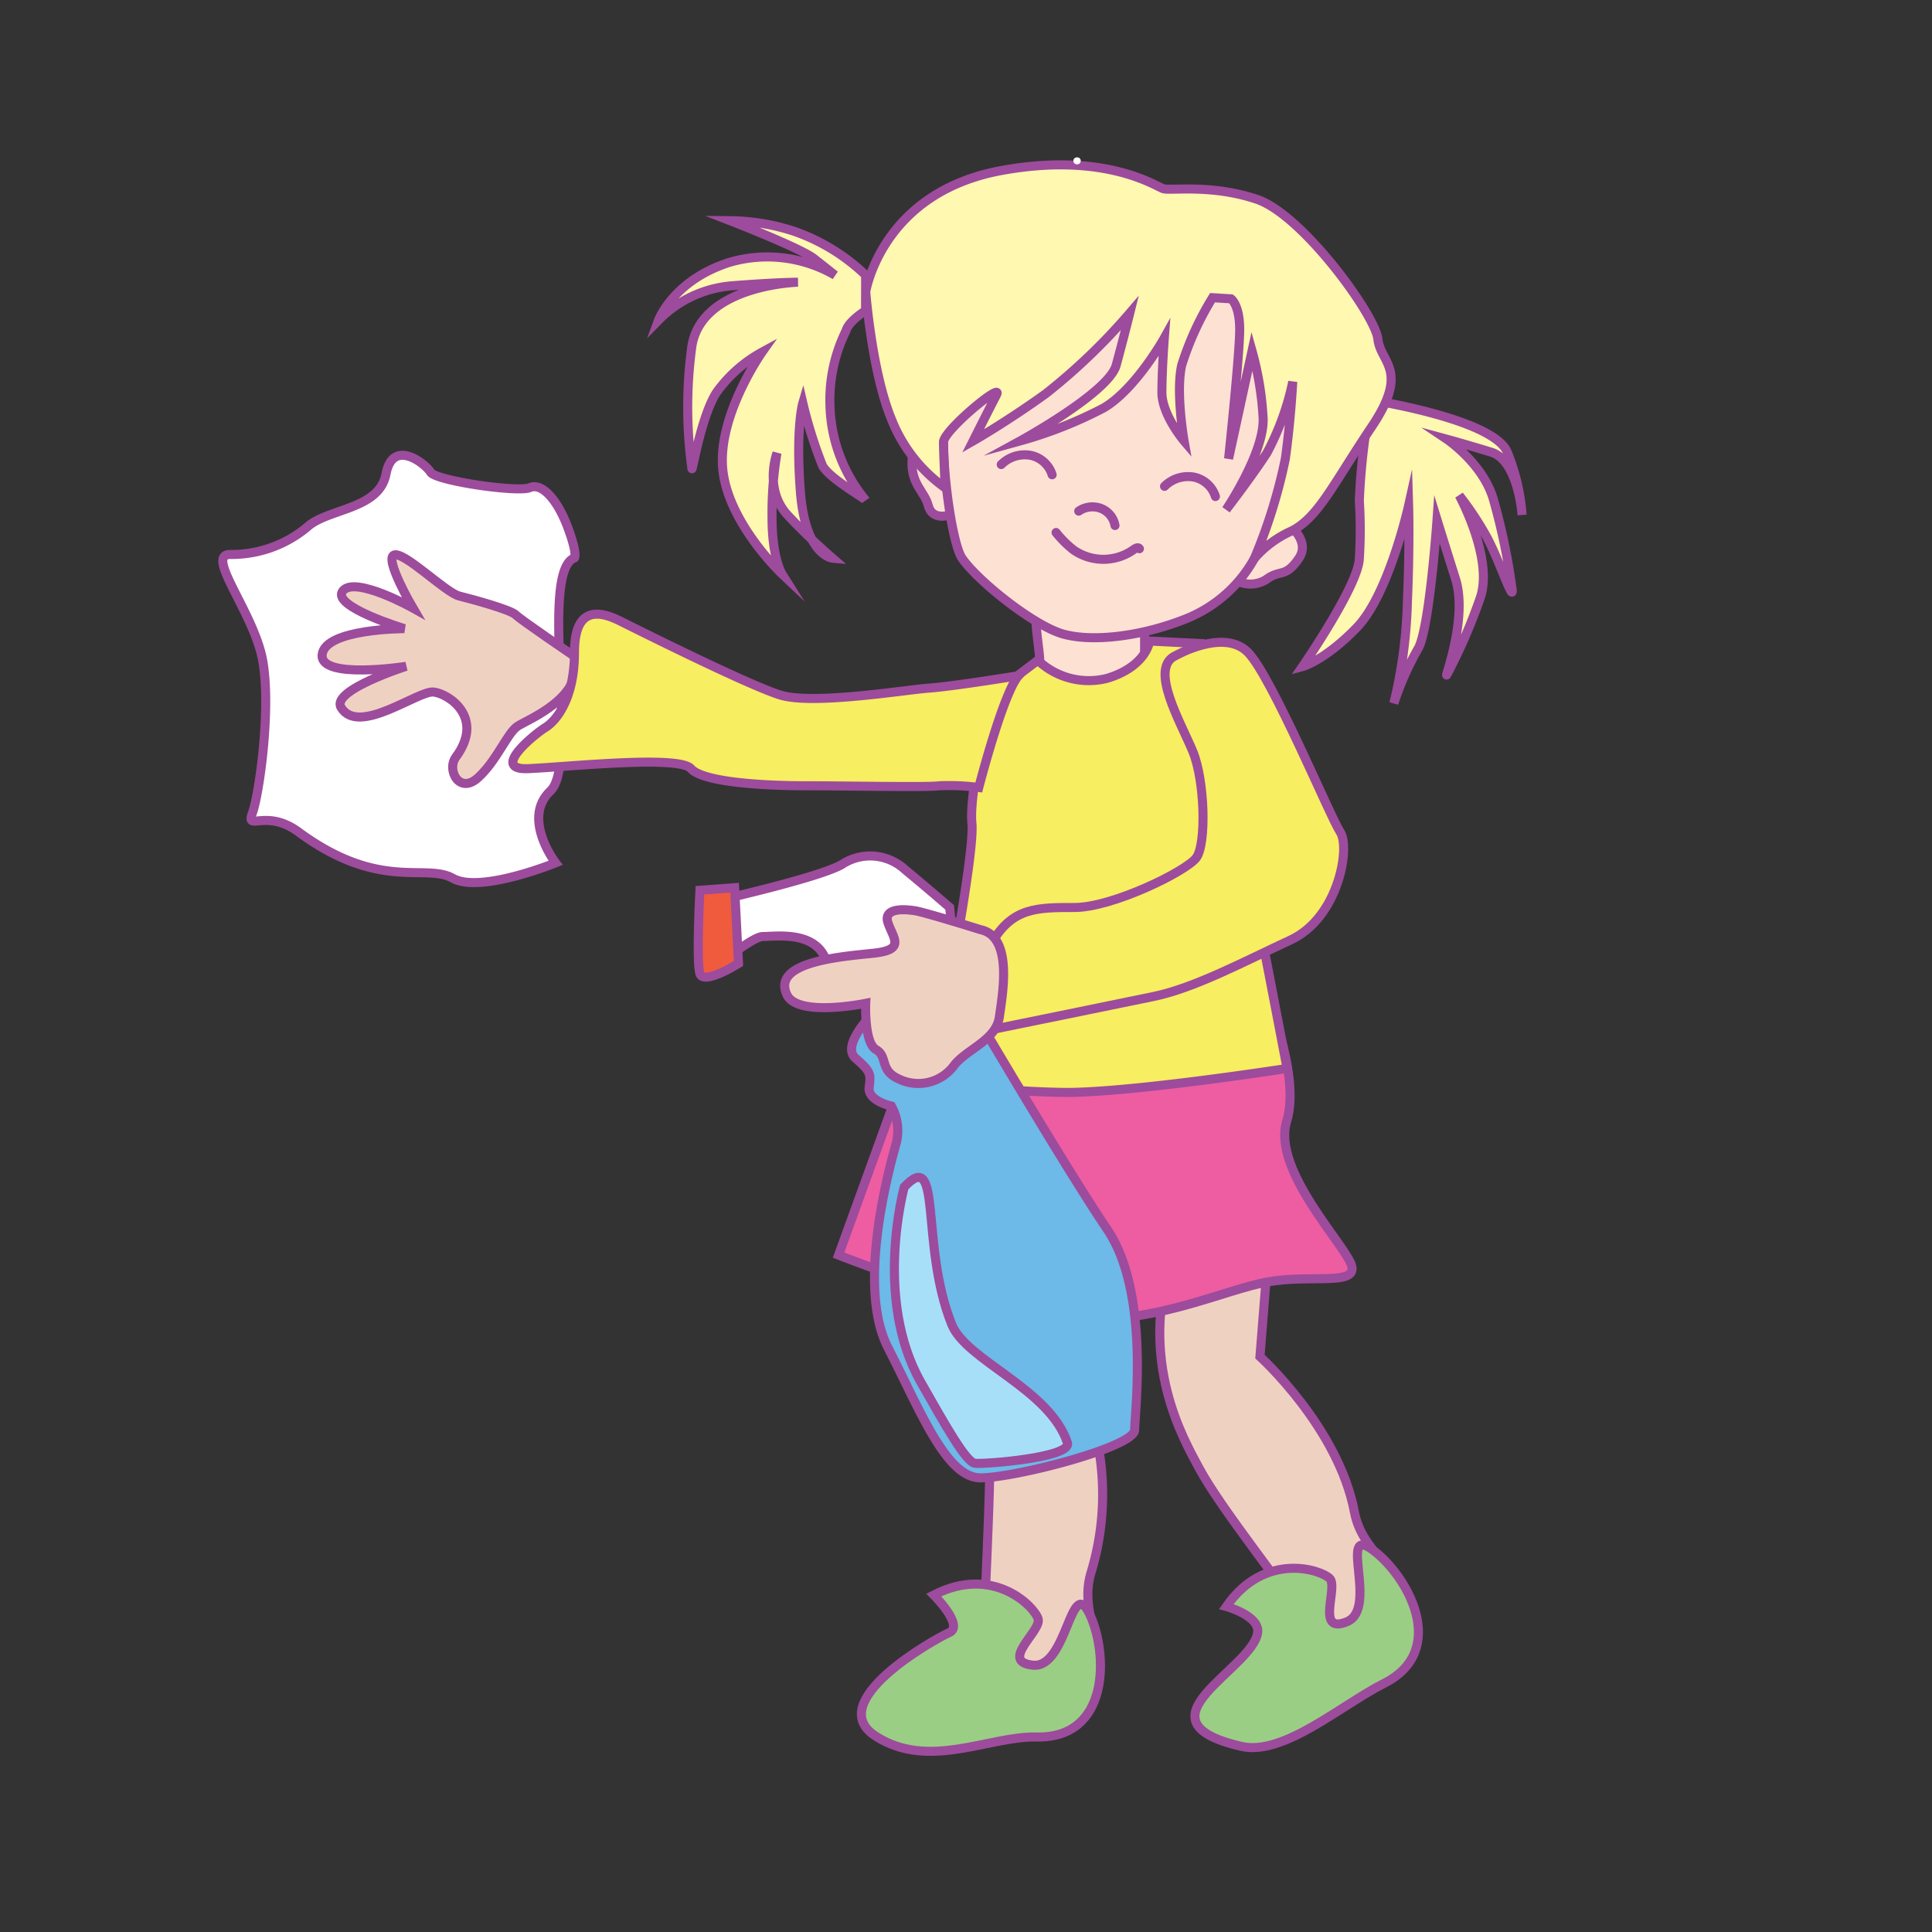 <svg id="word" xmlns="http://www.w3.org/2000/svg" viewBox="0 0 160 160"><rect x="0" y="0" width="160" height="160" fill="#333333" stroke="none"/><defs><style>.cls-1{fill:#fde2d4;}.cls-1,.cls-10,.cls-11,.cls-2,.cls-3,.cls-4,.cls-5,.cls-6,.cls-7,.cls-8,.cls-9{stroke:#9d4b9c;stroke-width:0.75px;}.cls-1,.cls-10,.cls-11{stroke-miterlimit:10;}.cls-2{fill:#efd1c2;}.cls-3{fill:#9ace84;}.cls-4{fill:#ee5da1;}.cls-11,.cls-4{stroke-linecap:round;}.cls-5{fill:#f7ee61;}.cls-12,.cls-6{fill:#fff;}.cls-7{fill:#6db9e7;}.cls-8{fill:#f05b3d;}.cls-9{fill:#a7dff8;}.cls-10{fill:#fff8b1;}.cls-11{fill:none;}</style></defs><path class="cls-1" d="M86.105,54.646a4.017,4.017,0,0,0,.45,2.061c.686,1.061,2.146,1.223,3.408,1.278a9.111,9.111,0,0,0,2.386-.1,3.081,3.081,0,0,0,1.967-1.256,4.6,4.6,0,0,0,.473-2.5v-4.3a1.327,1.327,0,0,0-1.538-1.7c-1.573-.023-5.649-.856-6.858.319C85.213,49.6,86.053,53.18,86.105,54.646Z"/><path class="cls-2" d="M97.045,104.1c-2.764,8.714.961,15.053,2.25,17.467,1.8,3.375,7.32,10.192,8.22,11.881s6.335,1.713,7.5-1.076-2.176-3.595-2.848-7.152c-1.325-7-7.823-12.871-7.823-12.871l.794-9.995"/><path class="cls-3" d="M101.563,133.044s2.77.764,2.591,2.151c-.4,3.056-10.554,7.3-1.352,9.433,3.5.809,8.295-3.444,11.8-5.207,5.443-2.743,1.982-8.925-.925-11.069s.508,4.869-2.126,5.951-.706-2.833-1.426-3.575S104.737,128.46,101.563,133.044Z"/><path class="cls-2" d="M82.576,105.876c-2.551,7.935-.6,12.3-.6,15.04,0,3.826-.475,12.364-.475,14.277s5.683,4.547,8.02,2.635-.229-4.2.851-7.651a22.265,22.265,0,0,0,0-12.824l1.133-7.084"/><path class="cls-3" d="M77.333,132.09s2.551,2.548,1.276,3.116-10.485,5.739-6.094,8.573,9.4-.019,13.32.072c6.093.141,5.95-6.943,4.393-10.2s-1.845,4.536-4.677,4.252.709-2.833.425-3.826S82.293,129.539,77.333,132.09Z"/><path class="cls-4" d="M104.341,81.1s3.49,7.614,2.221,11.739,5.077,10.47,5.394,12.057-3.49.634-6.981,1.268-8.566,3.173-15.229,3.173-20.3-5.393-20.3-5.393l7.931-21.892Z"/><path class="cls-5" d="M99.5,53.3l-4.292-.212s-.247,2.092-3.512,3.086a6.137,6.137,0,0,1-5.745-1.49l-3.618,2.731s-2.127,7.8-1.843,10.782-3.406,21.282-3.406,21.282a74.883,74.883,0,0,0,11.208.993c5.533,0,18.3-1.987,18.3-1.987s-2.979-15.605-3.547-18.16S99.5,53.3,99.5,53.3Z"/><path class="cls-5" d="M97.372,54.291s3.973-2.271,5.959-.284,6.81,13.62,7.662,14.9-.142,7.093-4.114,8.938-7.946,3.972-11.351,4.681-13.2,2.7-13.2,2.7-1.843-4.4-.141-7.235,3.689-2.837,6.81-2.837,9.221-2.981,10.073-4.115.71-6.385-.284-8.8S95.1,55.284,97.372,54.291Z"/><path class="cls-6" d="M47.575,46.2s.283-.283-.568-2.554-2.128-3.688-3.121-3.263-7.8-.568-8.229-1.277-3.121-2.837-3.689.142-4.823,2.838-6.526,4.4a9.785,9.785,0,0,1-6.384,2.27c-2.128,0,1.987,4.825,2.7,8.8S21.47,65.783,20.9,67.343s1.135-.425,3.831,1.561c6.719,4.949,10.5,2.553,12.769,3.831s8.512-1.278,8.512-1.278-2.838-3.689-.426-5.959S44.6,47.34,47.575,46.2Z"/><path class="cls-6" d="M78.646,75.147s-2.129-1.845-3.689-3.122a4.248,4.248,0,0,0-5.25-.425c-1.986,1.135-10.924,3.121-10.924,3.121s.14,3.972.283,4.823,3.122-1.985,4.115-1.985,3.831-.426,4.965,1.418a10.365,10.365,0,0,0,2.27,2.695l8.655-2.554Z"/><path class="cls-7" d="M72.545,83.659s-2.981,2.836-1.7,3.972,1.277,1.278,1.135,2.412S73.821,91.6,73.821,91.6a4.213,4.213,0,0,1,.425,2.979c-.425,1.56-3.4,11.775-.709,17.025S78.361,122.39,81.2,122.39s12.769-2.552,12.769-3.973,1.276-11.349-2.271-16.6-11.206-18.3-11.206-18.3Z"/><path class="cls-2" d="M81.2,76.99s-4.539-1.418-5.391-1.56-2.7-.283-2.27.993,1.489,2.235-1.206,2.519-8.45.712-7.163,3.44c.885,1.879,6.525.709,6.525.709s-.142,3.263.852,3.831.283,1.7,1.844,2.411a3.681,3.681,0,0,0,4.539-.992c.993-1.419,3.547-2.129,3.831-4.115S83.894,77.557,81.2,76.99Z"/><path class="cls-2" d="M47.539,54.326s-4.4-2.979-4.823-3.405-3.547-1.277-4.683-1.561-4.54-3.687-5.391-3.4,1.561,4.4,1.561,4.4-4.825-2.7-5.817-1.42,5.107,3.121,5.107,3.121-6.526,0-6.81,2.128,6.952.993,6.952.993-6.242,1.987-5.391,3.405c1.438,2.4,6.385-1.418,7.661-1.277s4.257,2.128,1.845,5.392c-.778,1.051.283,3.121,1.844,1.7s2.411-3.688,3.263-4.256S48.531,57.731,47.539,54.326Z"/><path class="cls-5" d="M84.355,55.958s-5.427.886-7.413,1.028S67.3,58.405,64.6,57.554s-11.775-5.392-13.194-6.1-3.83-1.561-3.83,2.554-1.7,5.817-2.412,6.242-4.682,3.548-1.419,3.406,12.484-1.135,13.477,0,6.1,1.418,9.507,1.418,10.214.141,11.065,0a19.277,19.277,0,0,1,3.264.142S83.078,57.376,84.355,55.958Z"/><path class="cls-8" d="M57.966,73.728l2.873-.214.32,6.279s-2.873,1.809-3.193.851S57.966,73.728,57.966,73.728Z"/><path class="cls-9" d="M74.885,98.307s-2.554,9.257,1.383,16.174c2,3.516,3.724,6.6,4.469,6.7s8.072-.471,7.661-1.7c-1.489-4.468-8.368-6.792-9.576-9.789C76.162,103.1,78.077,94.9,74.885,98.307Z"/><path class="cls-1" d="M78.5,36.573s-2.871-.433-2.969,1.556,1.033,2.541,1.351,3.764,1.682.775,1.682.775"/><path class="cls-1" d="M106.16,43.026s2.536,1.539,1.411,3.207-1.553.883-2.718,1.766a2.463,2.463,0,0,1-2.6,0"/><path class="cls-10" d="M113.562,33.133s10.143,1.57,11.266,4.316a17.186,17.186,0,0,1,1.227,5.2s-.307-4.512-2.555-5.2-3.691-1.079-3.691-1.079,3.078,2.06,3.9,5.1a52.8,52.8,0,0,1,1.532,7.455c0,.785-1.124-2.648-2.146-4.512a25.8,25.8,0,0,0-2.248-3.384s2.862,5.248,1.738,8.485a45.217,45.217,0,0,1-2.772,6.376c-.192.294,1.75-4.709.728-7.946s-1.533-4.9-1.533-4.9-.613,8.86-1.532,10.61a24.378,24.378,0,0,0-2.044,4.594,39.6,39.6,0,0,0,1.124-8.436c.2-4.708.1-7.945.1-7.945s-1.635,7.356-4.291,10.1-4.5,3.237-4.5,3.237,4.606-6.67,4.708-8.926a37.715,37.715,0,0,0,0-4.807A55.392,55.392,0,0,1,113.562,33.133Z"/><path class="cls-1" d="M103.892,46.233a11.272,11.272,0,0,1-5.415,4.905c-3.781,1.569-7.971,2.06-10.423,1.373s-7.064-4.386-8.379-6.278c-.724-1.042-1.532-6.278-1.532-9.613s1.941-10.986,5.313-12.654,18.495-3.139,20.436.687,4.189,14.517,3.576,16.087A40.415,40.415,0,0,1,103.892,46.233Z"/><path class="cls-10" d="M100.418,24.653a24.7,24.7,0,0,0-2.555,5.591c-.51,2.256.2,6.278.2,6.278s-1.839-2.158-1.839-4.022.2-4.512.2-4.512-2.35,4.218-5.007,5.787a35.017,35.017,0,0,1-6.948,2.747s7.357-4.022,7.97-6.278,1.124-4.316,1.124-4.316a49.515,49.515,0,0,1-6.948,6.67c-3.27,2.354-6.029,3.924-6.029,3.924s1.328-2.649,1.941-3.826-4.4,2.948-4.393,3.924.143,3.782.143,3.782a12.64,12.64,0,0,1-4.435-5.646c-1.635-3.924-2.146-10.594-2.146-10.594S73,15.948,82.919,14.125c8.6-1.581,12.8,1.307,13.412,1.5s3.985-.392,7.765.883,9.81,9.613,10.014,11.575,2.657,2.55-.511,7.259-4.411,7.511-6.642,8.632a8.922,8.922,0,0,0-3.065,2.256,44.113,44.113,0,0,0,2.555-8.24c.449-3.208.613-6.376.613-6.376a22.036,22.036,0,0,1-2.146,5.909c-1.328,2.037-3.372,4.685-3.372,4.685s3.167-4.708,3.065-7.553a25.606,25.606,0,0,0-.919-5.591l-1.942,8.926s.92-8.632.92-10.692-.715-2.55-.715-2.55Z"/><path class="cls-10" d="M71.69,22.789a16.2,16.2,0,0,0-5.911-3.63,17.521,17.521,0,0,0-5.313-.882s5.824,2.256,6.948,3.139,1.737,1.373,1.737,1.373a11.177,11.177,0,0,0-8.685-1.079c-4.7,1.471-5.927,4.806-5.927,4.806a9.591,9.591,0,0,1,6.029-2.844c3.78-.3,5.517-.3,5.517-.3s-7.97.2-8.787,5.3a37.172,37.172,0,0,0,0,10.1c0,.588.715-4.218,2.044-6.278a11.318,11.318,0,0,1,3.773-3.335s-3.671,5.2-3.262,9.662,4.9,8.7,4.9,8.7-.817-1.3-.817-4.63a30.17,30.17,0,0,1,.408-5.372s-1.124,3.018.92,5.176a49.589,49.589,0,0,0,3.679,3.531s-2.248-.2-2.657-5.493.2-7.357.2-7.357a36.92,36.92,0,0,0,1.635,5.2c.613,1.079,3.444,2.648,3.561,2.844a12.8,12.8,0,0,1-2.948-7.847,12.952,12.952,0,0,1,1.329-6.18c.2-.785,1.619-1.667,1.619-1.667Z"/><path class="cls-11" d="M92.338,43.52a1.867,1.867,0,0,0-1.15-1.411,2,2,0,0,0-1.853.221"/><ellipse class="cls-12" cx="89.199" cy="13.321" rx="0.304" ry="0.292"/><path class="cls-11" d="M96.441,40.275a2.752,2.752,0,0,1,2.427-.763,2.364,2.364,0,0,1,1.788,1.609"/><path class="cls-11" d="M82.919,38.472a2.756,2.756,0,0,1,2.427-.763,2.362,2.362,0,0,1,1.788,1.61"/><path class="cls-11" d="M94.361,45.443c-.093-.149-.316-.047-.456.057a4.315,4.315,0,0,1-4.99.05A8.677,8.677,0,0,1,87.459,44.1"/></svg>